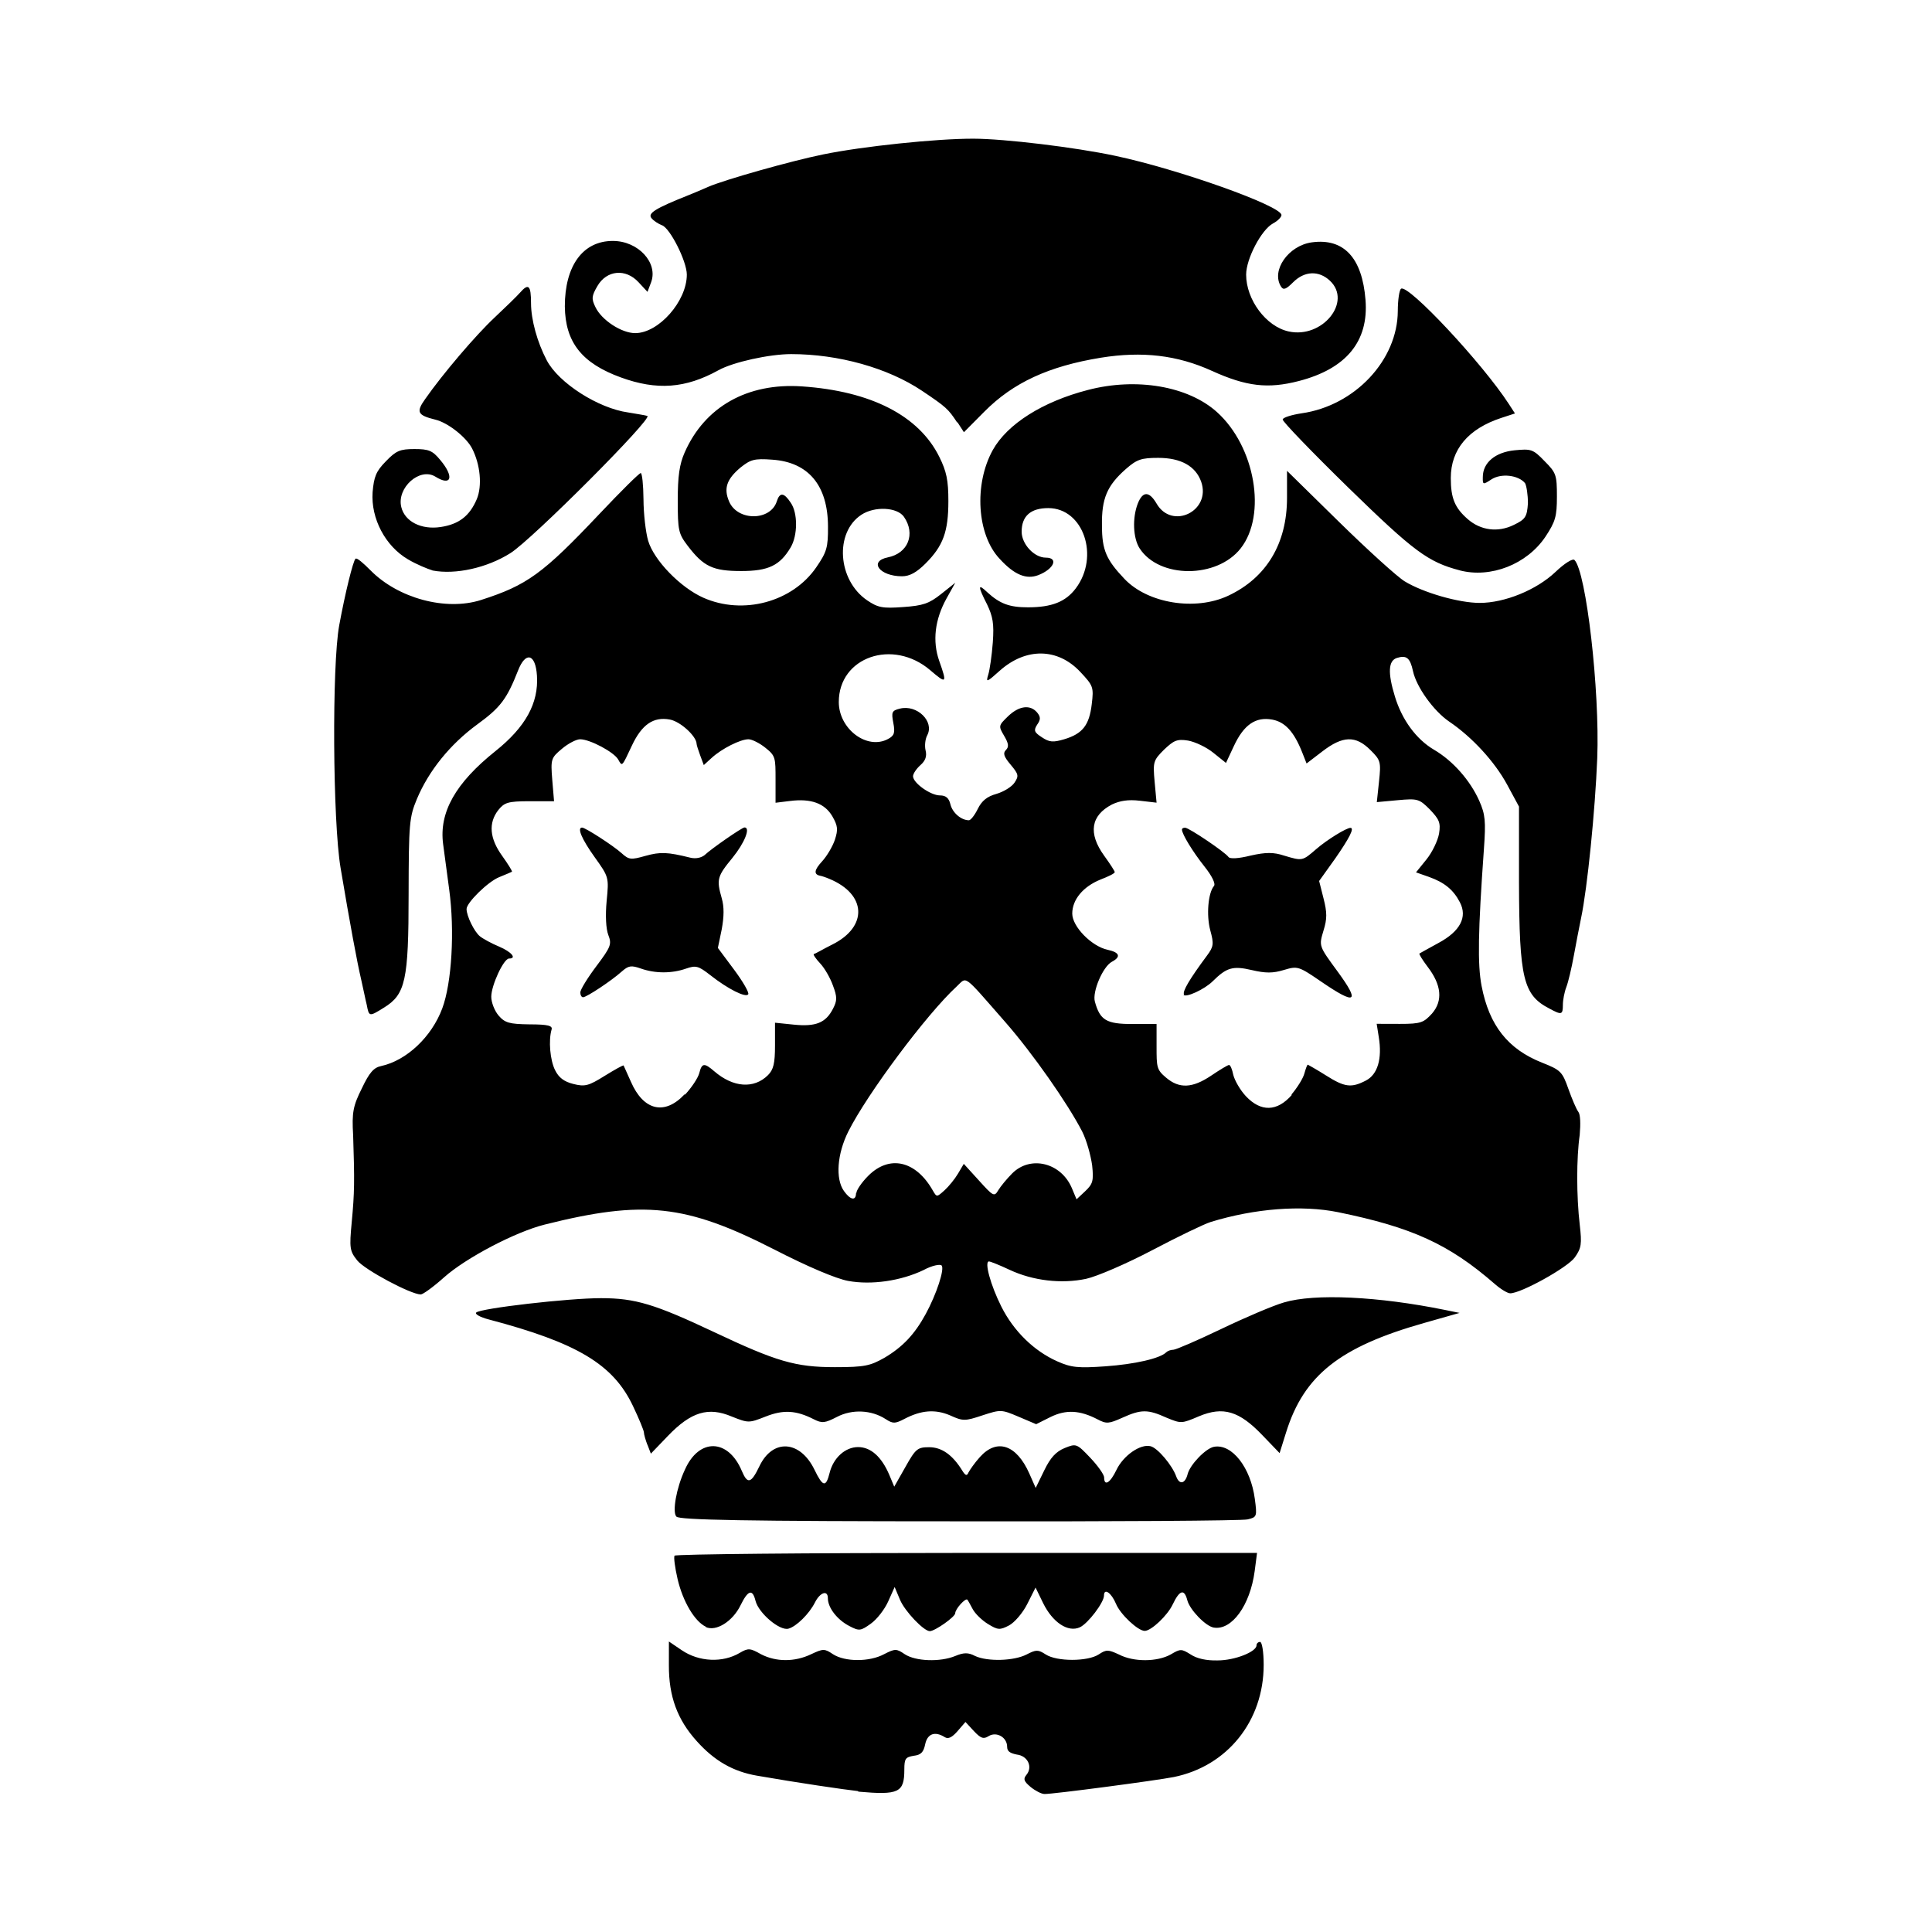 <svg role="img" focusable="false" aria-hidden="true" xmlns="http://www.w3.org/2000/svg" viewBox="0 0 14 14" height="1em" width="1em">
  <path d="m 6.218,12.979 c -0.094,-0.01 -0.436,-0.06 -0.734,-0.112 -0.172,-0.03 -0.307,-0.107 -0.435,-0.25 -0.141,-0.156 -0.203,-0.325 -0.202,-0.55 l 10e-5,-0.172 0.093,0.063 c 0.125,0.085 0.297,0.093 0.421,0.019 0.06,-0.035 0.074,-0.035 0.153,0.01 0.11,0.057 0.245,0.057 0.364,0 0.087,-0.041 0.097,-0.041 0.158,0 0.086,0.056 0.264,0.057 0.37,0 0.08,-0.041 0.09,-0.041 0.15,0 0.079,0.052 0.257,0.058 0.366,0.013 0.062,-0.026 0.095,-0.026 0.144,0 0.091,0.042 0.282,0.036 0.373,-0.011 0.07,-0.036 0.083,-0.036 0.139,0 0.08,0.052 0.303,0.052 0.383,0 0.056,-0.037 0.069,-0.036 0.147,0 0.107,0.056 0.278,0.054 0.375,0 0.071,-0.042 0.078,-0.042 0.145,0 0.045,0.03 0.114,0.045 0.195,0.043 0.126,0 0.282,-0.063 0.282,-0.109 0,-0.014 0.012,-0.025 0.026,-0.025 0.014,0 0.026,0.072 0.026,0.166 0,0.407 -0.263,0.734 -0.651,0.813 -0.125,0.025 -0.881,0.125 -0.938,0.123 -0.022,-4e-4 -0.067,-0.024 -0.1,-0.051 -0.049,-0.041 -0.055,-0.058 -0.03,-0.088 0.047,-0.057 0.01,-0.138 -0.071,-0.147 -0.048,-0.01 -0.069,-0.023 -0.069,-0.056 0,-0.069 -0.077,-0.113 -0.135,-0.077 -0.036,0.023 -0.056,0.016 -0.106,-0.037 l -0.061,-0.066 -0.057,0.066 c -0.04,0.046 -0.068,0.06 -0.093,0.044 -0.072,-0.045 -0.126,-0.025 -0.142,0.052 -0.012,0.058 -0.031,0.077 -0.083,0.083 -0.059,0.01 -0.068,0.02 -0.068,0.1 0,0.167 -0.04,0.186 -0.333,0.16 z m -1.103,-1.191 c -0.081,-0.038 -0.167,-0.183 -0.205,-0.346 -0.019,-0.082 -0.029,-0.158 -0.022,-0.169 0.01,-0.011 0.959,-0.02 2.117,-0.02 l 2.104,0 -0.017,0.131 c -0.033,0.249 -0.166,0.432 -0.297,0.41 -0.059,-0.01 -0.173,-0.129 -0.191,-0.197 -0.022,-0.086 -0.056,-0.076 -0.106,0.029 -0.038,0.081 -0.156,0.192 -0.203,0.192 -0.049,0 -0.177,-0.12 -0.208,-0.196 -0.034,-0.081 -0.087,-0.117 -0.087,-0.06 0,0.05 -0.116,0.203 -0.175,0.23 -0.086,0.039 -0.197,-0.035 -0.266,-0.175 l -0.055,-0.113 -0.06,0.119 c -0.033,0.066 -0.093,0.135 -0.133,0.156 -0.066,0.034 -0.08,0.033 -0.152,-0.011 -0.044,-0.027 -0.093,-0.075 -0.11,-0.107 -0.017,-0.032 -0.034,-0.063 -0.039,-0.069 -0.013,-0.015 -0.088,0.067 -0.088,0.098 0,0.026 -0.146,0.129 -0.184,0.13 -0.044,2e-4 -0.181,-0.144 -0.216,-0.227 l -0.039,-0.093 -0.047,0.105 c -0.026,0.058 -0.082,0.13 -0.126,0.161 -0.074,0.053 -0.084,0.054 -0.155,0.017 -0.089,-0.046 -0.156,-0.133 -0.156,-0.202 0,-0.061 -0.056,-0.043 -0.093,0.03 -0.042,0.084 -0.136,0.176 -0.193,0.191 -0.063,0.017 -0.215,-0.112 -0.238,-0.201 -0.022,-0.089 -0.054,-0.08 -0.109,0.032 -0.057,0.117 -0.178,0.192 -0.252,0.157 z m -0.215,-0.8 c -0.028,-0.034 0,-0.203 0.063,-0.338 0.102,-0.231 0.314,-0.227 0.413,0.01 0.041,0.097 0.067,0.09 0.127,-0.035 0.096,-0.202 0.295,-0.189 0.399,0.025 0.061,0.126 0.083,0.13 0.11,0.022 0.027,-0.108 0.113,-0.186 0.206,-0.186 0.092,0 0.17,0.07 0.226,0.201 l 0.036,0.086 0.081,-0.143 c 0.074,-0.132 0.088,-0.143 0.172,-0.143 0.091,0 0.169,0.055 0.239,0.168 0.024,0.039 0.035,0.042 0.046,0.015 0.01,-0.019 0.045,-0.07 0.083,-0.112 0.123,-0.137 0.265,-0.09 0.358,0.12 l 0.046,0.104 0.062,-0.127 c 0.045,-0.093 0.085,-0.136 0.148,-0.162 0.084,-0.034 0.088,-0.032 0.186,0.071 0.055,0.058 0.1,0.122 0.1,0.142 0,0.067 0.044,0.04 0.089,-0.054 0.05,-0.105 0.174,-0.191 0.248,-0.172 0.051,0.013 0.156,0.137 0.185,0.218 0.023,0.064 0.065,0.055 0.083,-0.016 0.017,-0.068 0.131,-0.187 0.191,-0.198 0.13,-0.024 0.266,0.15 0.296,0.378 0.017,0.127 0.015,0.132 -0.052,0.148 -0.038,0.01 -0.979,0.016 -2.091,0.014 -1.548,0 -2.029,-0.01 -2.048,-0.034 z m -0.208,-0.516 c -0.014,-0.037 -0.026,-0.079 -0.026,-0.092 0,-0.013 -0.035,-0.099 -0.079,-0.191 -0.143,-0.302 -0.402,-0.458 -1.046,-0.628 -0.062,-0.016 -0.102,-0.039 -0.09,-0.05 0.034,-0.031 0.667,-0.104 0.904,-0.104 0.248,0 0.39,0.043 0.82,0.246 0.451,0.213 0.589,0.254 0.875,0.254 0.217,0 0.256,-0.01 0.359,-0.068 0.132,-0.078 0.219,-0.17 0.299,-0.317 0.078,-0.143 0.139,-0.328 0.115,-0.352 -0.011,-0.011 -0.069,0 -0.13,0.033 -0.164,0.079 -0.378,0.11 -0.547,0.079 -0.087,-0.016 -0.293,-0.103 -0.536,-0.228 -0.64,-0.327 -0.946,-0.36 -1.664,-0.18 -0.211,0.053 -0.57,0.241 -0.728,0.382 -0.077,0.069 -0.153,0.124 -0.169,0.124 -0.072,0 -0.407,-0.179 -0.46,-0.246 -0.055,-0.069 -0.058,-0.089 -0.04,-0.28 0.02,-0.211 0.021,-0.297 0.01,-0.628 -0.01,-0.165 0,-0.213 0.063,-0.339 0.054,-0.114 0.086,-0.151 0.14,-0.162 0.184,-0.04 0.366,-0.211 0.443,-0.418 0.069,-0.185 0.091,-0.563 0.05,-0.862 -0.017,-0.127 -0.037,-0.275 -0.044,-0.329 -0.03,-0.23 0.09,-0.442 0.379,-0.673 0.218,-0.174 0.314,-0.348 0.301,-0.547 -0.01,-0.159 -0.082,-0.178 -0.137,-0.037 -0.081,0.206 -0.127,0.268 -0.295,0.39 -0.197,0.144 -0.352,0.336 -0.438,0.541 -0.055,0.132 -0.059,0.177 -0.06,0.692 0,0.624 -0.023,0.724 -0.179,0.82 -0.106,0.066 -0.108,0.066 -0.124,-0.019 -0.01,-0.039 -0.026,-0.122 -0.041,-0.186 -0.029,-0.124 -0.08,-0.397 -0.149,-0.808 -0.057,-0.337 -0.063,-1.468 -0.01,-1.757 0.043,-0.234 0.1,-0.465 0.118,-0.483 0.01,-0.01 0.056,0.031 0.109,0.084 0.2,0.203 0.546,0.296 0.8,0.215 0.334,-0.107 0.448,-0.189 0.859,-0.624 0.154,-0.163 0.288,-0.296 0.299,-0.296 0.01,0 0.019,0.085 0.02,0.19 4e-4,0.104 0.016,0.24 0.034,0.301 0.042,0.141 0.233,0.338 0.399,0.412 0.288,0.128 0.646,0.032 0.819,-0.22 0.076,-0.111 0.086,-0.143 0.085,-0.295 -7e-4,-0.298 -0.141,-0.467 -0.404,-0.485 -0.132,-0.01 -0.158,0 -0.23,0.057 -0.1,0.084 -0.123,0.151 -0.083,0.245 0.06,0.144 0.3,0.144 0.346,0 0.021,-0.067 0.052,-0.065 0.101,0.01 0.052,0.074 0.051,0.237 -7e-4,0.324 -0.078,0.131 -0.161,0.171 -0.358,0.171 -0.205,0 -0.273,-0.032 -0.388,-0.183 -0.067,-0.088 -0.072,-0.112 -0.072,-0.328 0,-0.176 0.012,-0.262 0.05,-0.348 0.146,-0.332 0.455,-0.506 0.85,-0.479 0.5,0.034 0.847,0.212 0.995,0.51 0.053,0.107 0.066,0.17 0.066,0.321 0,0.222 -0.038,0.325 -0.165,0.452 -0.066,0.066 -0.116,0.093 -0.171,0.093 -0.162,0 -0.244,-0.108 -0.103,-0.137 0.147,-0.029 0.203,-0.17 0.117,-0.294 -0.049,-0.07 -0.212,-0.078 -0.308,-0.015 -0.196,0.128 -0.173,0.474 0.041,0.62 0.078,0.053 0.112,0.06 0.261,0.049 0.144,-0.01 0.188,-0.025 0.275,-0.094 l 0.103,-0.082 -0.063,0.113 c -0.085,0.153 -0.104,0.31 -0.053,0.454 0.058,0.164 0.053,0.168 -0.065,0.067 -0.271,-0.232 -0.663,-0.096 -0.663,0.23 0,0.196 0.205,0.35 0.357,0.268 0.045,-0.024 0.052,-0.044 0.038,-0.117 -0.015,-0.078 -0.01,-0.089 0.048,-0.103 0.124,-0.031 0.251,0.093 0.198,0.193 -0.015,0.028 -0.02,0.077 -0.012,0.11 0.01,0.041 0,0.074 -0.038,0.107 -0.029,0.026 -0.053,0.062 -0.053,0.08 0,0.049 0.127,0.139 0.195,0.139 0.043,0 0.065,0.019 0.076,0.065 0.015,0.061 0.078,0.115 0.134,0.115 0.013,0 0.042,-0.037 0.064,-0.082 0.029,-0.059 0.067,-0.09 0.135,-0.109 0.052,-0.015 0.111,-0.051 0.131,-0.081 0.033,-0.049 0.03,-0.062 -0.028,-0.131 -0.049,-0.058 -0.057,-0.083 -0.034,-0.106 0.023,-0.023 0.02,-0.047 -0.013,-0.103 -0.042,-0.071 -0.041,-0.074 0.028,-0.141 0.08,-0.077 0.161,-0.087 0.211,-0.028 0.026,0.032 0.027,0.051 0,0.089 -0.026,0.041 -0.021,0.055 0.035,0.091 0.054,0.036 0.081,0.038 0.162,0.014 0.133,-0.04 0.181,-0.102 0.199,-0.254 0.015,-0.124 0.011,-0.134 -0.084,-0.235 -0.163,-0.173 -0.391,-0.176 -0.58,-0.01 -0.098,0.088 -0.104,0.09 -0.086,0.031 0.011,-0.035 0.026,-0.14 0.033,-0.233 0.01,-0.138 0,-0.188 -0.041,-0.275 -0.069,-0.135 -0.068,-0.155 0,-0.09 0.093,0.085 0.162,0.11 0.296,0.11 0.172,0 0.273,-0.04 0.346,-0.137 0.175,-0.232 0.055,-0.582 -0.199,-0.582 -0.128,0 -0.193,0.058 -0.193,0.171 0,0.09 0.091,0.188 0.175,0.188 0.095,0 0.059,0.083 -0.055,0.127 -0.085,0.032 -0.171,0 -0.279,-0.118 -0.165,-0.174 -0.188,-0.54 -0.05,-0.789 0.105,-0.188 0.36,-0.35 0.689,-0.435 0.352,-0.092 0.726,-0.028 0.935,0.16 0.277,0.249 0.363,0.745 0.172,0.988 -0.172,0.219 -0.589,0.22 -0.732,0 -0.048,-0.074 -0.054,-0.222 -0.013,-0.326 0.036,-0.09 0.082,-0.089 0.135,0 0.111,0.195 0.398,0.056 0.324,-0.157 -0.04,-0.113 -0.147,-0.173 -0.311,-0.173 -0.123,0 -0.155,0.011 -0.235,0.081 -0.136,0.12 -0.176,0.213 -0.173,0.41 0,0.178 0.032,0.248 0.163,0.386 0.169,0.178 0.513,0.234 0.752,0.122 0.277,-0.13 0.426,-0.378 0.426,-0.709 l 0,-0.196 0.378,0.371 c 0.208,0.204 0.422,0.398 0.475,0.43 0.135,0.082 0.392,0.156 0.543,0.156 0.181,3e-4 0.412,-0.094 0.549,-0.224 0.065,-0.062 0.125,-0.1 0.138,-0.087 0.085,0.085 0.184,0.945 0.165,1.437 -0.015,0.378 -0.072,0.944 -0.117,1.157 -0.013,0.063 -0.037,0.187 -0.053,0.275 -0.016,0.088 -0.04,0.19 -0.054,0.226 -0.014,0.036 -0.025,0.094 -0.025,0.129 0,0.073 -0.01,0.074 -0.097,0.027 -0.19,-0.098 -0.219,-0.216 -0.221,-0.913 l 0,-0.551 -0.087,-0.161 c -0.09,-0.165 -0.252,-0.342 -0.419,-0.455 -0.113,-0.077 -0.237,-0.25 -0.262,-0.365 -0.021,-0.097 -0.047,-0.118 -0.117,-0.096 -0.062,0.02 -0.067,0.107 -0.014,0.28 0.051,0.168 0.154,0.309 0.283,0.385 0.137,0.08 0.262,0.222 0.328,0.37 0.044,0.099 0.048,0.148 0.034,0.347 -0.043,0.602 -0.047,0.839 -0.017,0.995 0.055,0.286 0.191,0.458 0.439,0.556 0.134,0.053 0.146,0.065 0.19,0.19 0.026,0.073 0.058,0.148 0.072,0.166 0.015,0.019 0.017,0.086 0.01,0.167 -0.024,0.168 -0.024,0.444 3e-4,0.652 0.016,0.139 0.012,0.168 -0.036,0.236 -0.052,0.073 -0.389,0.26 -0.468,0.26 -0.019,0 -0.069,-0.03 -0.111,-0.067 -0.332,-0.289 -0.599,-0.411 -1.137,-0.521 -0.262,-0.053 -0.603,-0.027 -0.922,0.071 -0.046,0.014 -0.237,0.106 -0.423,0.204 -0.186,0.098 -0.402,0.191 -0.48,0.208 -0.179,0.038 -0.385,0.014 -0.554,-0.065 -0.072,-0.034 -0.14,-0.061 -0.15,-0.061 -0.035,0 0.011,0.171 0.09,0.328 0.089,0.177 0.236,0.321 0.405,0.396 0.101,0.045 0.15,0.05 0.349,0.036 0.212,-0.015 0.397,-0.057 0.441,-0.102 0.01,-0.01 0.033,-0.018 0.051,-0.018 0.018,0 0.175,-0.068 0.348,-0.151 0.173,-0.083 0.377,-0.17 0.454,-0.192 0.222,-0.066 0.683,-0.044 1.169,0.055 l 0.103,0.021 -0.257,0.073 c -0.611,0.173 -0.871,0.379 -1,0.793 l -0.047,0.15 -0.124,-0.129 c -0.169,-0.177 -0.285,-0.211 -0.46,-0.138 -0.127,0.054 -0.129,0.054 -0.236,0.01 -0.135,-0.061 -0.183,-0.061 -0.319,4e-4 -0.098,0.044 -0.116,0.046 -0.18,0.012 -0.129,-0.067 -0.229,-0.072 -0.341,-0.017 l -0.104,0.052 -0.127,-0.054 c -0.125,-0.053 -0.13,-0.053 -0.262,-0.01 -0.126,0.042 -0.141,0.043 -0.235,0 -0.108,-0.046 -0.21,-0.038 -0.333,0.027 -0.066,0.034 -0.081,0.034 -0.133,5e-4 -0.103,-0.067 -0.243,-0.074 -0.354,-0.016 -0.087,0.045 -0.108,0.047 -0.167,0.017 -0.128,-0.065 -0.22,-0.071 -0.349,-0.02 -0.122,0.048 -0.125,0.048 -0.246,0 -0.17,-0.072 -0.295,-0.034 -0.463,0.141 l -0.123,0.128 -0.026,-0.068 z m 1.513,-1.824 c 0,-0.023 0.039,-0.08 0.087,-0.128 0.153,-0.153 0.344,-0.11 0.467,0.106 0.029,0.05 0.029,0.05 0.085,-3e-4 0.031,-0.028 0.075,-0.082 0.098,-0.121 l 0.042,-0.071 0.11,0.121 c 0.104,0.115 0.111,0.119 0.14,0.07 0.017,-0.028 0.062,-0.083 0.101,-0.122 0.133,-0.133 0.356,-0.077 0.433,0.109 l 0.033,0.079 0.063,-0.059 c 0.055,-0.052 0.062,-0.075 0.05,-0.188 -0.01,-0.071 -0.04,-0.181 -0.072,-0.244 -0.105,-0.204 -0.36,-0.568 -0.557,-0.793 -0.314,-0.358 -0.275,-0.33 -0.354,-0.257 -0.215,0.198 -0.646,0.775 -0.784,1.05 -0.081,0.162 -0.094,0.342 -0.032,0.43 0.047,0.067 0.088,0.074 0.088,0.016 z m -1.24,-0.717 c 0.047,-0.05 0.093,-0.12 0.102,-0.154 0.019,-0.075 0.036,-0.077 0.109,-0.014 0.137,0.118 0.287,0.129 0.389,0.028 0.04,-0.04 0.051,-0.085 0.051,-0.215 l 0,-0.165 0.137,0.014 c 0.158,0.016 0.231,-0.013 0.283,-0.115 0.031,-0.059 0.031,-0.086 0,-0.168 -0.019,-0.054 -0.06,-0.126 -0.092,-0.16 -0.032,-0.034 -0.053,-0.065 -0.047,-0.069 0.01,0 0.066,-0.035 0.135,-0.069 0.258,-0.129 0.248,-0.363 -0.021,-0.475 -0.028,-0.012 -0.059,-0.022 -0.068,-0.023 -0.048,-0.01 -0.043,-0.042 0.014,-0.104 0.035,-0.038 0.077,-0.109 0.093,-0.157 0.024,-0.074 0.021,-0.101 -0.018,-0.169 -0.055,-0.095 -0.155,-0.131 -0.306,-0.112 l -0.106,0.013 0,-0.168 c 0,-0.158 0,-0.172 -0.073,-0.23 -0.042,-0.034 -0.098,-0.062 -0.123,-0.062 -0.059,-10e-5 -0.194,0.068 -0.267,0.135 l -0.057,0.052 -0.026,-0.07 c -0.014,-0.038 -0.026,-0.076 -0.026,-0.083 0,-0.055 -0.117,-0.163 -0.194,-0.177 -0.119,-0.022 -0.203,0.036 -0.275,0.189 -0.073,0.156 -0.07,0.153 -0.099,0.101 -0.03,-0.054 -0.205,-0.147 -0.276,-0.147 -0.028,0 -0.087,0.031 -0.132,0.069 -0.079,0.066 -0.082,0.075 -0.07,0.225 l 0.013,0.155 -0.177,-10e-5 c -0.159,0 -0.183,0.01 -0.227,0.064 -0.073,0.094 -0.063,0.206 0.028,0.332 0.043,0.06 0.075,0.112 0.071,0.115 0,0 -0.046,0.021 -0.092,0.039 -0.081,0.032 -0.237,0.185 -0.237,0.231 0,0.051 0.056,0.165 0.097,0.198 0.024,0.019 0.087,0.053 0.14,0.075 0.089,0.038 0.129,0.086 0.071,0.086 -0.039,0 -0.129,0.194 -0.129,0.277 0,0.041 0.024,0.102 0.053,0.136 0.046,0.053 0.077,0.062 0.224,0.064 0.135,0 0.169,0.01 0.16,0.038 -0.023,0.079 -0.011,0.22 0.025,0.293 0.027,0.055 0.065,0.084 0.133,0.101 0.084,0.021 0.11,0.014 0.227,-0.059 0.073,-0.045 0.134,-0.079 0.137,-0.075 0,0 0.026,0.057 0.053,0.118 0.091,0.209 0.244,0.245 0.388,0.092 z m -0.76,-0.739 c 0,-0.02 0.052,-0.105 0.116,-0.19 0.106,-0.141 0.113,-0.16 0.087,-0.227 -0.017,-0.045 -0.022,-0.14 -0.012,-0.246 0.017,-0.172 0.016,-0.174 -0.087,-0.318 -0.093,-0.13 -0.129,-0.214 -0.091,-0.214 0.024,0 0.229,0.133 0.287,0.186 0.052,0.047 0.067,0.049 0.172,0.019 0.108,-0.03 0.16,-0.028 0.325,0.013 0.041,0.01 0.08,0 0.103,-0.018 0.051,-0.048 0.272,-0.201 0.29,-0.201 0.046,0 0,0.113 -0.088,0.221 -0.11,0.134 -0.116,0.155 -0.077,0.292 0.018,0.062 0.017,0.132 0,0.225 l -0.028,0.135 0.117,0.157 c 0.064,0.086 0.111,0.167 0.103,0.179 -0.017,0.027 -0.147,-0.038 -0.274,-0.138 -0.087,-0.068 -0.105,-0.073 -0.177,-0.048 -0.103,0.036 -0.223,0.036 -0.327,-6e-4 -0.071,-0.025 -0.09,-0.021 -0.139,0.022 -0.072,0.065 -0.254,0.186 -0.28,0.186 -0.011,0 -0.02,-0.016 -0.02,-0.036 z m 5.152,0.741 c 0.043,-0.05 0.086,-0.119 0.095,-0.154 0.01,-0.035 0.02,-0.064 0.025,-0.064 0,0 0.064,0.035 0.13,0.077 0.137,0.087 0.185,0.093 0.291,0.038 0.085,-0.044 0.119,-0.158 0.093,-0.316 l -0.015,-0.095 0.168,5e-4 c 0.154,4e-4 0.173,-0.01 0.233,-0.075 0.08,-0.093 0.069,-0.207 -0.032,-0.339 -0.037,-0.049 -0.064,-0.092 -0.059,-0.096 0,0 0.067,-0.038 0.139,-0.077 0.156,-0.084 0.21,-0.187 0.154,-0.294 -0.047,-0.091 -0.112,-0.144 -0.224,-0.184 l -0.094,-0.033 0.076,-0.094 c 0.042,-0.052 0.082,-0.136 0.091,-0.187 0.013,-0.08 0,-0.104 -0.066,-0.174 -0.078,-0.078 -0.089,-0.081 -0.233,-0.068 l -0.152,0.014 0.016,-0.15 c 0.015,-0.142 0.012,-0.154 -0.063,-0.228 -0.106,-0.106 -0.2,-0.103 -0.347,0.01 l -0.115,0.088 -0.032,-0.081 c -0.059,-0.149 -0.124,-0.22 -0.217,-0.237 -0.12,-0.022 -0.206,0.037 -0.278,0.192 l -0.057,0.122 -0.091,-0.073 c -0.05,-0.041 -0.133,-0.08 -0.184,-0.089 -0.081,-0.013 -0.104,0 -0.174,0.066 -0.078,0.078 -0.081,0.089 -0.068,0.233 l 0.014,0.151 -0.121,-0.014 c -0.085,-0.01 -0.145,0 -0.202,0.027 -0.154,0.08 -0.174,0.209 -0.057,0.371 0.042,0.058 0.077,0.112 0.077,0.119 0,0.01 -0.046,0.032 -0.103,0.054 -0.126,0.051 -0.205,0.145 -0.205,0.247 0,0.094 0.14,0.237 0.256,0.262 0.088,0.019 0.099,0.051 0.031,0.087 -0.065,0.035 -0.143,0.217 -0.123,0.289 0.037,0.134 0.083,0.162 0.271,0.162 l 0.176,-2e-4 0,0.163 c 0,0.148 0,0.168 0.068,0.225 0.096,0.082 0.191,0.078 0.328,-0.014 0.062,-0.042 0.12,-0.077 0.129,-0.077 0.01,-3e-4 0.023,0.032 0.031,0.072 0.01,0.04 0.049,0.109 0.091,0.154 0.109,0.116 0.227,0.113 0.334,-0.01 z m -0.777,-0.727 c -0.013,-0.021 0.039,-0.11 0.166,-0.281 0.049,-0.066 0.051,-0.085 0.024,-0.184 -0.029,-0.109 -0.016,-0.27 0.027,-0.321 0.013,-0.016 -0.014,-0.072 -0.069,-0.141 -0.085,-0.107 -0.163,-0.235 -0.163,-0.267 0,-0.01 0.01,-0.014 0.023,-0.014 0.028,0 0.291,0.178 0.314,0.212 0.01,0.015 0.072,0.012 0.16,-0.01 0.111,-0.025 0.167,-0.025 0.243,0 0.134,0.04 0.132,0.04 0.234,-0.048 0.076,-0.066 0.217,-0.153 0.247,-0.153 0.031,0 -0.01,0.077 -0.109,0.22 l -0.118,0.165 0.032,0.127 c 0.026,0.101 0.026,0.148 0,0.231 -0.034,0.115 -0.036,0.11 0.104,0.301 0.163,0.223 0.13,0.242 -0.12,0.071 -0.165,-0.113 -0.172,-0.115 -0.272,-0.085 -0.079,0.024 -0.132,0.024 -0.233,3e-4 -0.137,-0.032 -0.182,-0.018 -0.282,0.081 -0.059,0.059 -0.197,0.122 -0.212,0.098 z m -5.447,-3.073 c -0.033,-0.01 -0.113,-0.042 -0.177,-0.08 -0.164,-0.096 -0.269,-0.296 -0.256,-0.486 0.01,-0.112 0.024,-0.151 0.096,-0.224 0.074,-0.077 0.103,-0.089 0.207,-0.089 0.104,0 0.131,0.011 0.187,0.079 0.103,0.122 0.082,0.194 -0.035,0.121 -0.113,-0.07 -0.282,0.081 -0.247,0.221 0.026,0.105 0.145,0.165 0.285,0.144 0.133,-0.02 0.21,-0.08 0.262,-0.202 0.04,-0.096 0.026,-0.25 -0.034,-0.367 -0.042,-0.082 -0.175,-0.187 -0.266,-0.209 -0.13,-0.032 -0.141,-0.055 -0.075,-0.148 0.126,-0.181 0.367,-0.464 0.505,-0.593 0.079,-0.074 0.161,-0.154 0.183,-0.179 0.062,-0.071 0.08,-0.054 0.08,0.077 4e-4,0.12 0.045,0.282 0.114,0.413 0.086,0.164 0.373,0.348 0.591,0.378 0.056,0.01 0.119,0.019 0.138,0.025 0.044,0.014 -0.836,0.896 -0.992,0.994 -0.169,0.107 -0.398,0.158 -0.565,0.126 z m 7.445,0 c -0.229,-0.06 -0.331,-0.135 -0.807,-0.599 -0.264,-0.258 -0.478,-0.48 -0.476,-0.494 0,-0.014 0.064,-0.034 0.137,-0.045 0.386,-0.055 0.696,-0.386 0.697,-0.742 2e-4,-0.08 0.011,-0.153 0.024,-0.161 0.053,-0.033 0.589,0.54 0.781,0.836 l 0.044,0.068 -0.098,0.032 c -0.241,0.079 -0.367,0.229 -0.367,0.436 0,0.146 0.029,0.216 0.123,0.298 0.094,0.082 0.219,0.098 0.333,0.042 0.085,-0.041 0.096,-0.058 0.103,-0.157 0,-0.061 -0.01,-0.127 -0.021,-0.146 -0.049,-0.059 -0.174,-0.073 -0.244,-0.027 -0.061,0.04 -0.063,0.039 -0.062,-0.017 0,-0.105 0.091,-0.18 0.23,-0.194 0.118,-0.011 0.133,-0.01 0.217,0.078 0.085,0.085 0.09,0.101 0.09,0.257 0,0.145 -0.011,0.182 -0.083,0.291 -0.134,0.2 -0.396,0.303 -0.622,0.244 z m -3.643,-1.073 c -0.064,-0.097 -0.079,-0.111 -0.255,-0.229 -0.247,-0.165 -0.604,-0.265 -0.947,-0.265 -0.158,0 -0.421,0.058 -0.527,0.117 -0.239,0.132 -0.446,0.147 -0.707,0.052 -0.283,-0.103 -0.403,-0.255 -0.406,-0.515 0,-0.293 0.13,-0.475 0.349,-0.474 0.183,2e-4 0.329,0.159 0.276,0.3 l -0.026,0.069 -0.065,-0.07 c -0.093,-0.101 -0.231,-0.088 -0.298,0.028 -0.042,0.072 -0.044,0.092 -0.014,0.153 0.045,0.094 0.189,0.188 0.288,0.188 0.17,0 0.374,-0.231 0.374,-0.424 0,-0.097 -0.123,-0.34 -0.181,-0.358 -0.025,-0.01 -0.059,-0.031 -0.075,-0.051 -0.029,-0.035 0.025,-0.07 0.269,-0.167 0.028,-0.011 0.092,-0.038 0.142,-0.06 0.114,-0.05 0.597,-0.187 0.833,-0.235 0.281,-0.058 0.822,-0.115 1.09,-0.114 0.222,4.0004e-4 0.735,0.062 1.026,0.124 0.458,0.097 1.203,0.362 1.205,0.429 3e-4,0.015 -0.027,0.043 -0.061,0.061 -0.084,0.045 -0.195,0.256 -0.195,0.371 0,0.182 0.145,0.377 0.309,0.412 0.243,0.053 0.461,-0.215 0.298,-0.368 -0.08,-0.075 -0.184,-0.071 -0.266,0.011 -0.052,0.052 -0.071,0.059 -0.088,0.032 -0.074,-0.116 0.053,-0.298 0.224,-0.321 0.231,-0.031 0.364,0.112 0.388,0.417 0.024,0.3 -0.139,0.499 -0.483,0.588 -0.224,0.058 -0.38,0.04 -0.631,-0.074 -0.251,-0.114 -0.504,-0.143 -0.803,-0.095 -0.38,0.062 -0.637,0.181 -0.846,0.392 l -0.147,0.148 -0.046,-0.071 z"/>
</svg>

